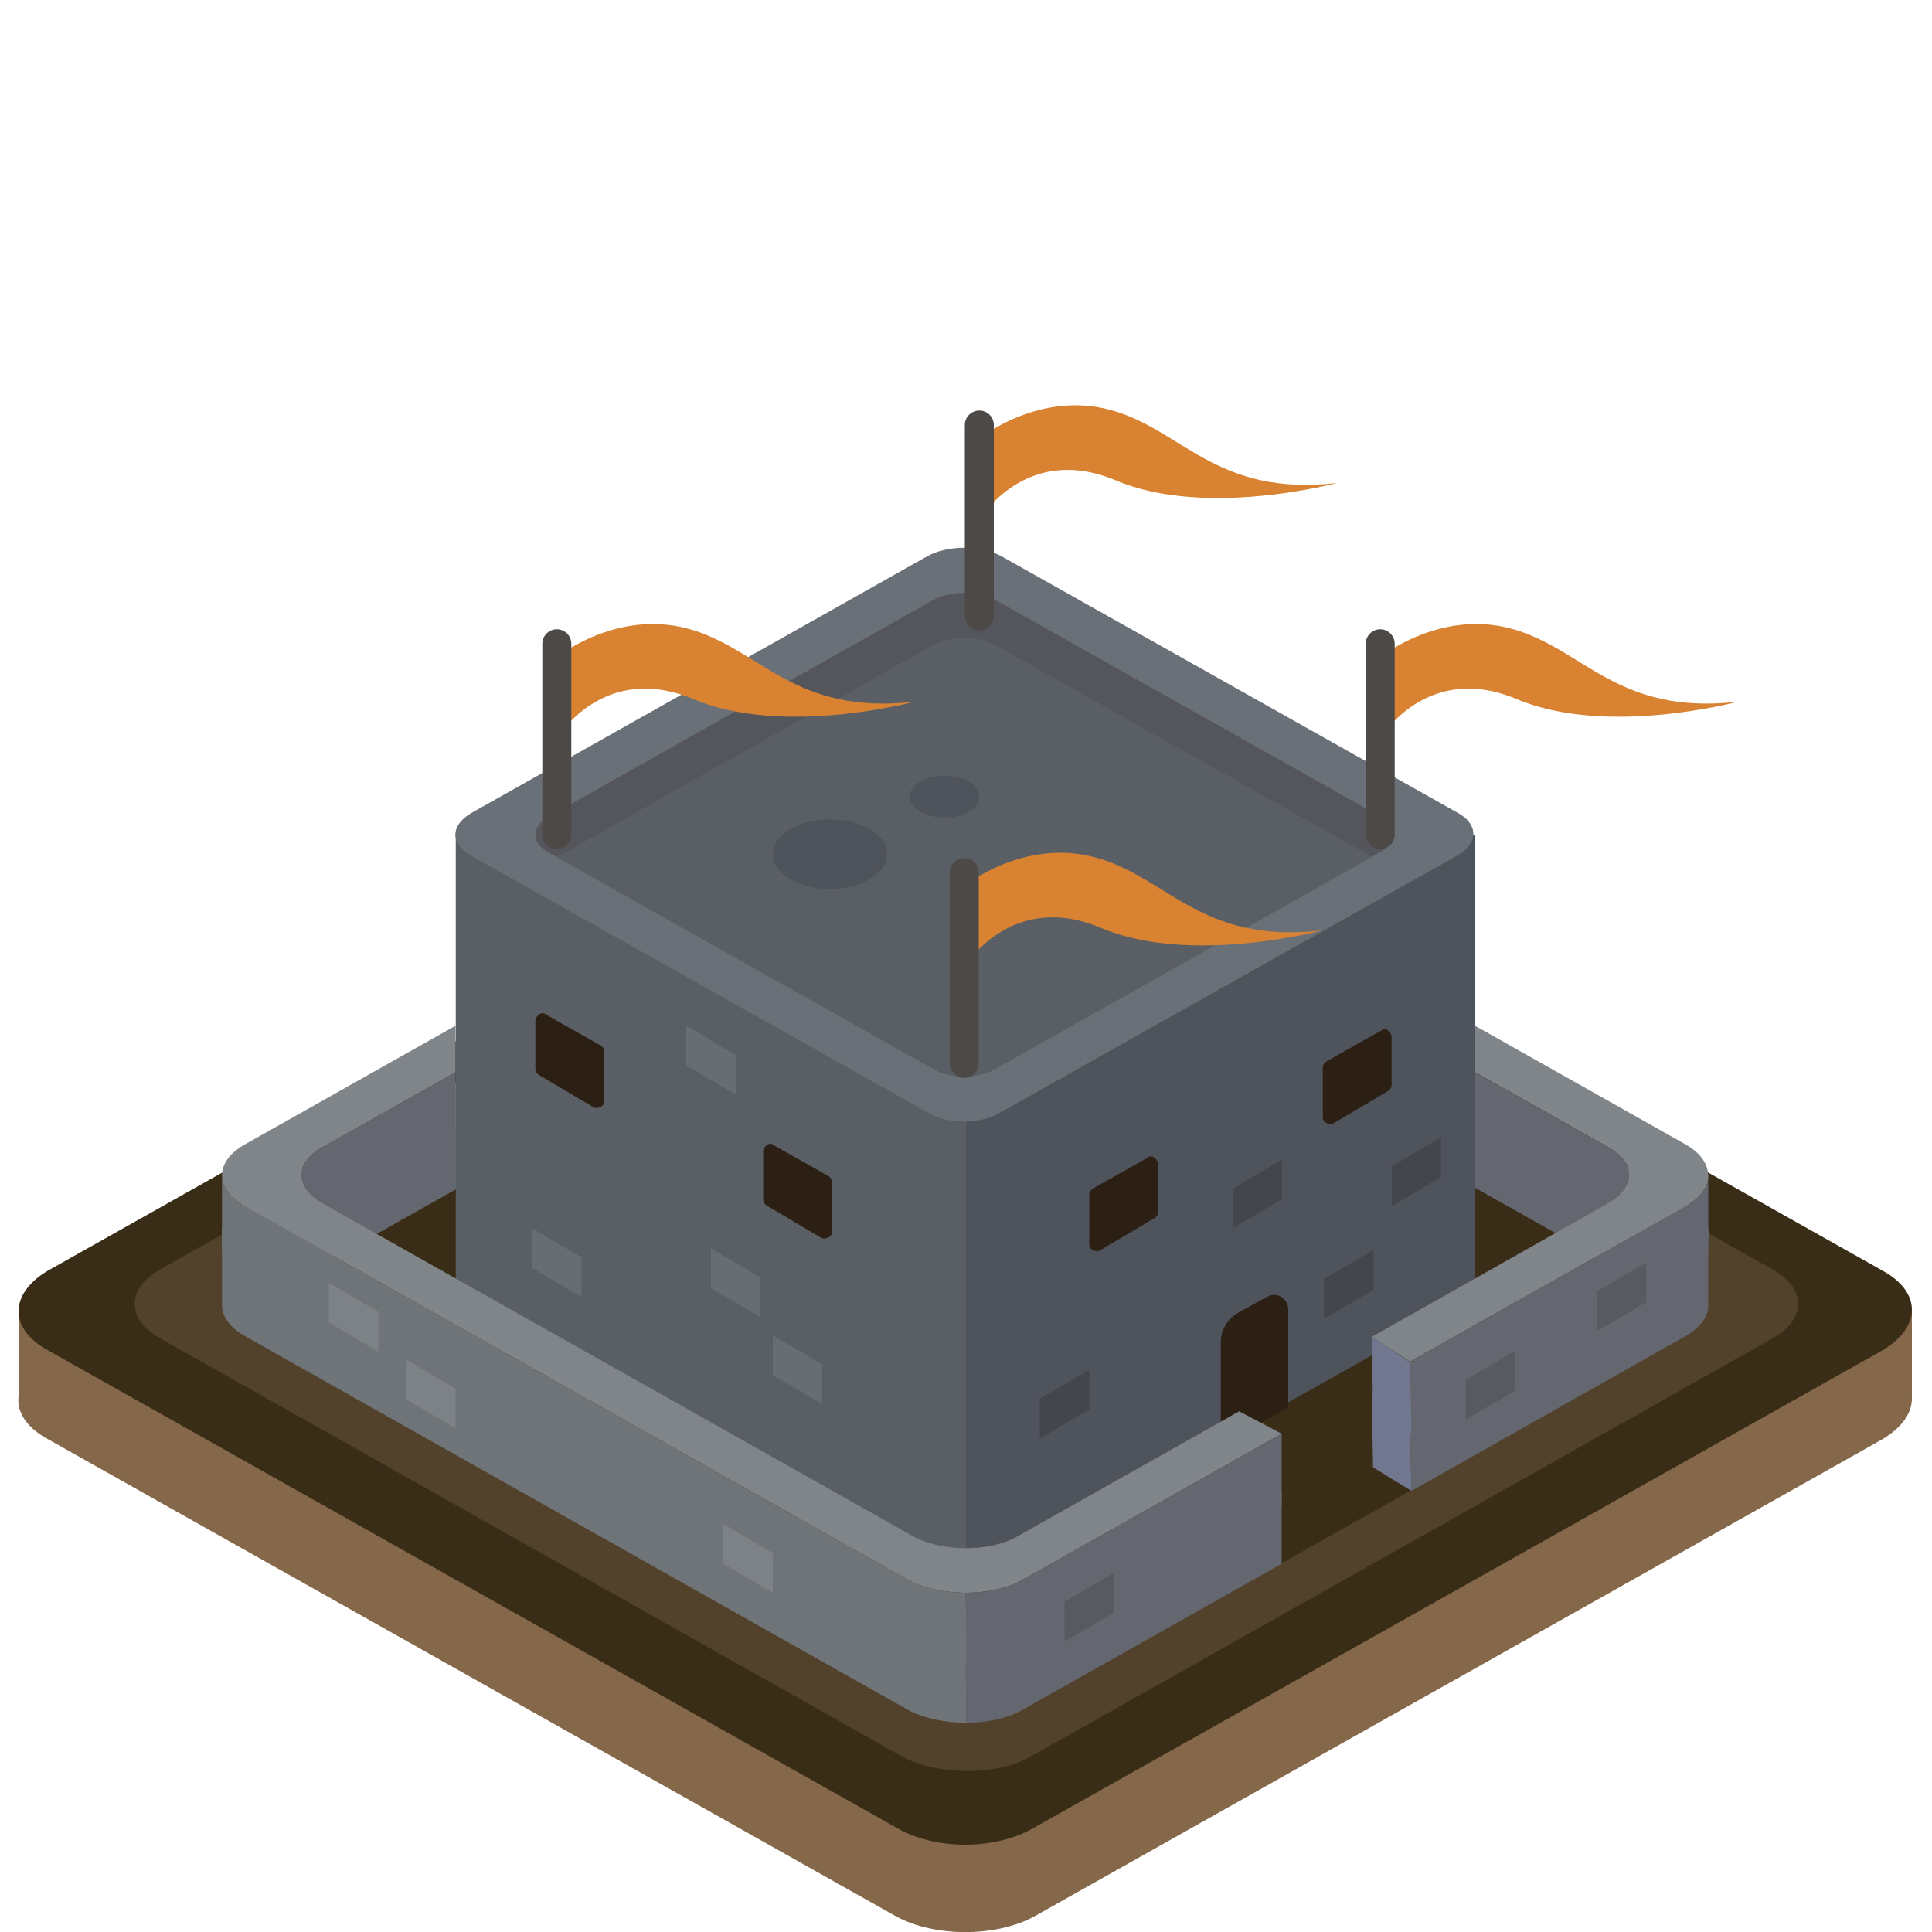 <?xml version="1.0" encoding="utf-8"?>
<!-- Generator: Adobe Illustrator 25.0.1, SVG Export Plug-In . SVG Version: 6.00 Build 0)  -->
<svg version="1.1" id="Layer_1" xmlns="http://www.w3.org/2000/svg" xmlns:xlink="http://www.w3.org/1999/xlink" x="0px" y="0px"
	 viewBox="0 0 100 100" enable-background="new 0 0 100 100" xml:space="preserve">
<g>
	<path fill="#856849" d="M46.36,99.18l-43.9-24.7c-0.9-0.5-1.4-1.1-1.5-1.8c-0.1-0.8,0.4-1.7,1.5-2.3l43.9-24.7c2-1.1,5.2-1.1,7.2,0
		l43.9,24.7c2,1.1,2,2.9,0,4.1l-43.9,24.7C51.56,100.28,48.36,100.28,46.36,99.18z"/>
	<polygon fill="#856849" points="0.96,68.18 98.96,67.88 98.96,72.38 0.96,72.68 	"/>
	<path fill="#3A2D18" d="M46.36,94.58l-43.9-24.7c-2-1.1-2-2.9,0-4.1l43.9-24.7c2-1.1,5.2-1.1,7.2,0l43.9,24.7c2,1.1,2,2.9,0,4.1
		l-43.9,24.7C51.56,95.78,48.36,95.78,46.36,94.58z"/>
	<path fill="#52412B" d="M46.82,90.99l-38.5-21.7c-1.8-1-1.8-2.6,0-3.6l38.5-21.7c1.8-1,4.6-1,6.4,0l38.5,21.7c1.8,1,1.8,2.6,0,3.6
		l-38.5,21.7C51.52,91.89,48.62,91.89,46.82,90.99z"/>
</g>
<path fill="#3A2D18" d="M47.87,88.23L14.42,69.41c-1.53-0.84-1.53-2.21,0-3.12l33.45-18.84c1.53-0.84,3.96-0.84,5.49,0l33.45,18.82
	c1.53,0.84,1.53,2.21,0,3.12L53.36,88.21C51.83,89.15,49.38,89.15,47.87,88.23z"/>
<g>
	<path fill="#64676F" d="M50.17,44.44c-0.98-0.04-1.99,0.16-2.76,0.59L16.67,62.35c-0.94,0.52-1.27,1.24-0.97,1.91
		c0.15,0.35,0.48,0.69,0.97,0.97l0.2,0.12l30.31-17.08c0.86-0.47,1.97-0.7,3.06-0.66L50.17,44.44z"/>
	<path fill="#64676F" d="M84.23,64.26c-0.15,0.35-0.48,0.69-0.97,0.97l-0.13,0.07L52.89,48.26c-0.75-0.42-1.7-0.64-2.65-0.66
		l-0.07-3.16c0.85,0.03,1.69,0.22,2.35,0.59l30.74,17.33C84.19,62.87,84.52,63.59,84.23,64.26z"/>
	<path fill="#6F7478" d="M50.01,89.17c-1.05,0-2.1-0.21-2.91-0.61L12.7,69.17c-0.8-0.45-1.21-1.03-1.21-1.61v-3.77
		c0,0.58,0.4,1.16,1.21,1.61l0.49,0.28L47.1,84.79c0.79,0.39,1.81,0.6,2.82,0.61h0.07L50.01,89.17z"/>
	<path fill="#64676F" d="M52.82,84.79l13.52-7.62v3.77l-13.52,7.62c-0.76,0.4-1.78,0.61-2.81,0.61l-0.02-3.77
		C51.04,85.4,52.06,85.19,52.82,84.79z"/>
	<path fill="#64676F" d="M88.43,67.25l-0.04,0.02c0.16,0.67-0.23,1.38-1.17,1.9l-14.16,8l-0.09-3.72l0,0l11.28-6.38l-0.03-0.88
		l4.2-2.42v3.48H88.43z"/>
	<path fill="#80858A" d="M87.22,62.18l-34.4-19.39c-1.61-0.89-4.11-0.89-5.72,0L12.7,62.18c-0.79,0.44-1.19,1-1.21,1.57v0.04
		c0,0.58,0.4,1.16,1.21,1.61l0.49,0.28L47.1,84.79c0.79,0.39,1.81,0.6,2.82,0.61c1.06,0.01,2.12-0.2,2.9-0.61l13.52-7.62l-2.2-1.16
		l-11.62,6.55c-1.36,0.71-3.67,0.71-5.11,0L16.67,65.23c-0.49-0.28-0.82-0.62-0.97-0.97c-0.29-0.67,0.04-1.39,0.97-1.91l30.74-17.33
		c1.44-0.8,3.67-0.8,5.11,0l30.74,17.33c0.94,0.52,1.27,1.24,0.97,1.91c-0.15,0.35-0.48,0.69-0.97,0.97l-12.25,6.92l1.97,1.29
		l13.76-7.76l0.49-0.28C88.83,64.51,88.83,63.08,87.22,62.18z"/>
	<polygon fill="#71778F" points="71,72.15 71.07,75.95 73.06,77.17 72.97,73.45 	"/>
</g>
<g>
	<path fill="#595F65" d="M50.03,45.99V81.4c-0.74,0.03-1.49-0.12-2.04-0.47l-23.6-13.27c-0.57-0.31-0.83-0.73-0.8-1.14V43.22
		L50.03,45.99z"/>
	<path fill="#4F535C" d="M76.36,43.22v23.31l-0.1,0.06c-0.02,0.38-0.29,0.76-0.82,1.07l-23.6,13.27c-0.5,0.31-1.16,0.47-1.82,0.48
		V45.99L76.36,43.22z"/>
	<path fill="#6A7077" d="M47.98,57.56l-23.6-13.27c-1.08-0.6-1.08-1.56,0-2.2l23.6-13.29c1.08-0.6,2.79-0.6,3.87,0l23.6,13.27
		c1.08,0.6,1.08,1.56,0,2.2l-23.6,13.27C50.77,58.22,49.04,58.22,47.98,57.56z"/>
	<path fill="#55565C" d="M71.44,44.11l-0.43,0.24L51.55,55.3c-0.91,0.56-2.37,0.56-3.27,0.01L28.82,44.36l-0.43-0.24
		c-0.91-0.5-0.91-1.31,0-1.85l19.89-11.2c0.91-0.51,2.36-0.51,3.27,0l19.89,11.19C72.35,42.76,72.35,43.57,71.44,44.11z"/>
	<path fill="#595F65" d="M71.01,44.35L51.55,55.3c-0.91,0.56-2.37,0.56-3.27,0.01L28.82,44.36L48.28,33.4
		c0.91-0.51,2.36-0.51,3.27,0L71.01,44.35z"/>
	<polygon fill="#43464D" points="68.53,68.26 71.09,66.76 71.09,64.7 68.53,66.2 	"/>
	<polygon fill="#43464D" points="53.82,74.46 56.38,72.96 56.38,70.9 53.82,72.4 	"/>
	<polygon fill="#43464D" points="72.03,62.43 74.59,60.93 74.59,58.87 72.03,60.37 	"/>
	<polygon fill="#43464D" points="63.8,63.58 66.36,62.07 66.36,60.02 63.8,61.52 	"/>
	<polygon fill="#676D73" points="42.56,72.68 40,71.18 40,69.12 42.56,70.62 	"/>
	<polygon fill="#676D73" points="30.1,67.13 27.54,65.63 27.54,63.57 30.1,65.08 	"/>
	<polygon fill="#676D73" points="38.08,56.65 35.52,55.15 35.52,53.09 38.08,54.6 	"/>
	<polygon fill="#676D73" points="39.36,68.18 36.8,66.68 36.8,64.62 39.36,66.13 	"/>
</g>
<path fill="#2C2014" d="M40.02,59.26l2.89,1.63c0.07,0.07,0.15,0.15,0.15,0.3v2.6c0,0.22-0.3,0.37-0.52,0.3l-2.89-1.71
	c-0.07-0.07-0.15-0.15-0.15-0.3v-2.52C39.57,59.26,39.87,59.11,40.02,59.26z"/>
<path fill="#2C2014" d="M59.94,60.21v2.52c0,0.15-0.08,0.23-0.15,0.3l-2.89,1.71c-0.22,0.07-0.52-0.08-0.52-0.3v-2.6
	c0-0.15,0.08-0.23,0.15-0.3l2.89-1.63C59.57,59.76,59.87,59.91,59.94,60.21z"/>
<path fill="#2C2014" d="M72.03,53.63v2.52c0,0.15-0.08,0.23-0.15,0.3l-2.89,1.71c-0.22,0.07-0.52-0.08-0.52-0.3v-2.6
	c0-0.15,0.08-0.23,0.15-0.3l2.89-1.63C71.66,53.18,71.96,53.33,72.03,53.63z"/>
<path fill="#2C2014" d="M28.23,52.5l2.89,1.63c0.07,0.07,0.15,0.15,0.15,0.3v2.6c0,0.22-0.3,0.37-0.52,0.3l-2.89-1.71
	c-0.07-0.07-0.15-0.15-0.15-0.3V52.8C27.78,52.5,28.08,52.35,28.23,52.5z"/>
<path fill="#2C2014" d="M63.19,74.77v-5.34c0-0.59,0.37-1.19,0.89-1.48l1.49-0.82c0.52-0.3,1.11,0.07,1.11,0.67v5.05L63.19,74.77z"
	/>
<ellipse fill="#4F535C" cx="42.96" cy="44.21" rx="2.96" ry="1.8"/>
<ellipse fill="#4F535C" cx="48.89" cy="41.23" rx="1.8" ry="1.09"/>
<g>
	<path fill="#D88232" d="M50.69,22.7c0,0,3.06-2.49,6.79-1.48s5.45,4.5,11.72,3.78c0,0-6.78,1.83-11.43-0.13
		c-4.71-1.98-7.08,2.04-7.08,2.04V22.7z"/>
	
		<line fill="none" stroke="#4C4947" stroke-width="1.5" stroke-linecap="round" stroke-miterlimit="10" x1="50.69" y1="31.88" x2="50.69" y2="22"/>
</g>
<g>
	<path fill="#D88232" d="M71.44,34.02c0,0,3.06-2.49,6.79-1.48c3.73,1.01,5.45,4.5,11.72,3.78c0,0-6.78,1.83-11.43-0.13
		c-4.71-1.98-7.08,2.04-7.08,2.04V34.02z"/>
	
		<line fill="none" stroke="#4C4947" stroke-width="1.5" stroke-linecap="round" stroke-miterlimit="10" x1="71.44" y1="43.2" x2="71.44" y2="33.32"/>
</g>
<g>
	<path fill="#D88232" d="M28.82,34.02c0,0,3.06-2.49,6.79-1.48c3.73,1.01,5.45,4.5,11.72,3.78c0,0-6.78,1.83-11.43-0.13
		c-4.71-1.98-7.08,2.04-7.08,2.04V34.02z"/>
	
		<line fill="none" stroke="#4C4947" stroke-width="1.5" stroke-linecap="round" stroke-miterlimit="10" x1="28.82" y1="43.2" x2="28.82" y2="33.32"/>
</g>
<g>
	<path fill="#D88232" d="M49.91,45.86c0,0,3.06-2.49,6.79-1.48c3.73,1.01,5.45,4.5,11.72,3.78c0,0-6.78,1.83-11.43-0.13
		c-4.71-1.98-7.08,2.04-7.08,2.04V45.86z"/>
	
		<line fill="none" stroke="#4C4947" stroke-width="1.5" stroke-linecap="round" stroke-miterlimit="10" x1="49.91" y1="55.04" x2="49.91" y2="45.16"/>
</g>
<g>
	<path fill="#80858A" d="M66.34,74.21l-13.52,7.62c-0.76,0.4-1.79,0.61-2.83,0.61h-0.07c-1.01-0.01-2.03-0.22-2.82-0.61L23.58,68.58
		l-10.39-5.86l-0.49-0.28c-0.81-0.45-1.21-1.03-1.21-1.61v-0.04c0.02-0.57,0.42-1.13,1.21-1.57l10.88-6.13v2.41l-6.91,3.89
		c-0.27,0.15-0.48,0.32-0.65,0.49c-0.14,0.14-0.25,0.3-0.32,0.46v0.01c-0.07,0.14-0.1,0.29-0.1,0.44c0,0.05,0,0.1,0.01,0.15
		c-0.01,0.04,0,0.08,0.01,0.12c0.02,0.08,0.04,0.16,0.08,0.24c0.15,0.35,0.48,0.69,0.97,0.97l0.21,0.12l6.7,3.78L47.41,79.6
		c1.44,0.71,3.75,0.71,5.11,0l11.62-6.55L66.34,74.21z"/>
	<g>
		<path fill="#64676F" d="M23.58,55.5v3.11l-6.7,3.78l-0.21-0.12c-0.49-0.28-0.82-0.62-0.97-0.97c-0.04-0.08-0.06-0.16-0.08-0.24
			c-0.01-0.04-0.02-0.08-0.01-0.12c-0.01-0.05-0.01-0.1-0.01-0.15c0-0.15,0.03-0.3,0.1-0.44v-0.01c0.07-0.16,0.18-0.32,0.32-0.46
			c0.17-0.17,0.38-0.34,0.65-0.49L23.58,55.5z"/>
		<path fill="#64676F" d="M84.32,60.94c0.01,0.04,0,0.08-0.01,0.12c-0.02,0.08-0.05,0.16-0.08,0.24c-0.15,0.35-0.48,0.69-0.97,0.97
			l-0.13,0.07l-6.77-3.81v-3.02l6.9,3.89c0.09,0.05,0.17,0.1,0.25,0.15s0.15,0.11,0.22,0.16c0.07,0.05,0.13,0.11,0.18,0.17
			c0.07,0.08,0.13,0.15,0.18,0.23c0.11,0.16,0.18,0.32,0.21,0.48C84.33,60.71,84.34,60.82,84.32,60.94z"/>
		<path fill="#6F7478" d="M50.01,86.21c-1.05,0-2.1-0.21-2.91-0.61L23.58,72.34L12.7,66.21c-0.8-0.45-1.21-1.03-1.21-1.61v-3.77
			c0,0.58,0.4,1.16,1.21,1.61l0.49,0.28l10.39,5.86L47.1,81.83c0.79,0.39,1.81,0.6,2.82,0.61h0.07L50.01,86.21z"/>
		<path fill="#64676F" d="M66.34,74.21v3.77L52.82,85.6c-0.76,0.4-1.78,0.61-2.81,0.61l-0.02-3.77c1.04,0,2.07-0.21,2.83-0.61
			L66.34,74.21z"/>
		<path fill="#80858A" d="M15.6,60.79c0-0.15,0.03-0.3,0.1-0.44C15.64,60.49,15.6,60.65,15.6,60.79z"/>
		<path fill="#80858A" d="M16.02,59.88c-0.14,0.15-0.24,0.3-0.32,0.46C15.77,60.18,15.88,60.02,16.02,59.88z"/>
		<polygon fill="#71778F" points="73.06,74.21 71.07,72.99 71,69.19 71.01,69.19 72.97,70.49 		"/>
		<path fill="#80858A" d="M88.42,60.81v0.14c-0.04,0.54-0.44,1.08-1.19,1.49l-0.49,0.28l-10.38,5.85l-3.38,1.91l-1.97-1.29
			l5.35-3.02l6.77-3.83l0.13-0.07c0.49-0.28,0.82-0.62,0.97-0.97c0.03-0.08,0.06-0.16,0.08-0.24c0.01-0.04,0.02-0.08,0.01-0.12
			c0.02-0.12,0.01-0.23-0.02-0.35c-0.02-0.17-0.09-0.33-0.21-0.48c-0.04-0.08-0.11-0.16-0.18-0.23c-0.05-0.06-0.11-0.12-0.18-0.17
			c-0.07-0.05-0.14-0.11-0.22-0.16c-0.07-0.06-0.16-0.11-0.25-0.16l-6.9-3.89v-2.4l10.86,6.12c0.8,0.45,1.18,1.02,1.19,1.6
			L88.42,60.81z"/>
	</g>
	<path fill="#64676F" d="M88.42,64.29l-0.03,0.02c0.16,0.67-0.23,1.38-1.17,1.9l-10.86,6.14l-3.3,1.86l-0.09-3.72l0.01-0.01
		l3.38-1.91l10.38-5.85l0.49-0.28c0.75-0.41,1.15-0.95,1.19-1.49V64.29z"/>
</g>
<polygon fill="#7D8286" points="40,82.44 37.44,80.94 37.44,78.88 40,80.39 "/>
<polygon fill="#7D8286" points="23.58,73.93 21.02,72.43 21.02,70.37 23.58,71.88 "/>
<polygon fill="#7D8286" points="19.59,69.96 17.03,68.46 17.03,66.4 19.59,67.91 "/>
<polygon fill="#585A61" points="75.87,73.48 78.43,71.97 78.43,69.92 75.87,71.42 "/>
<polygon fill="#585A61" points="82.65,68.91 85.21,67.4 85.21,65.35 82.65,66.85 "/>
<polygon fill="#585A61" points="55.1,84.97 57.66,83.46 57.66,81.41 55.1,82.91 "/>
</svg>
